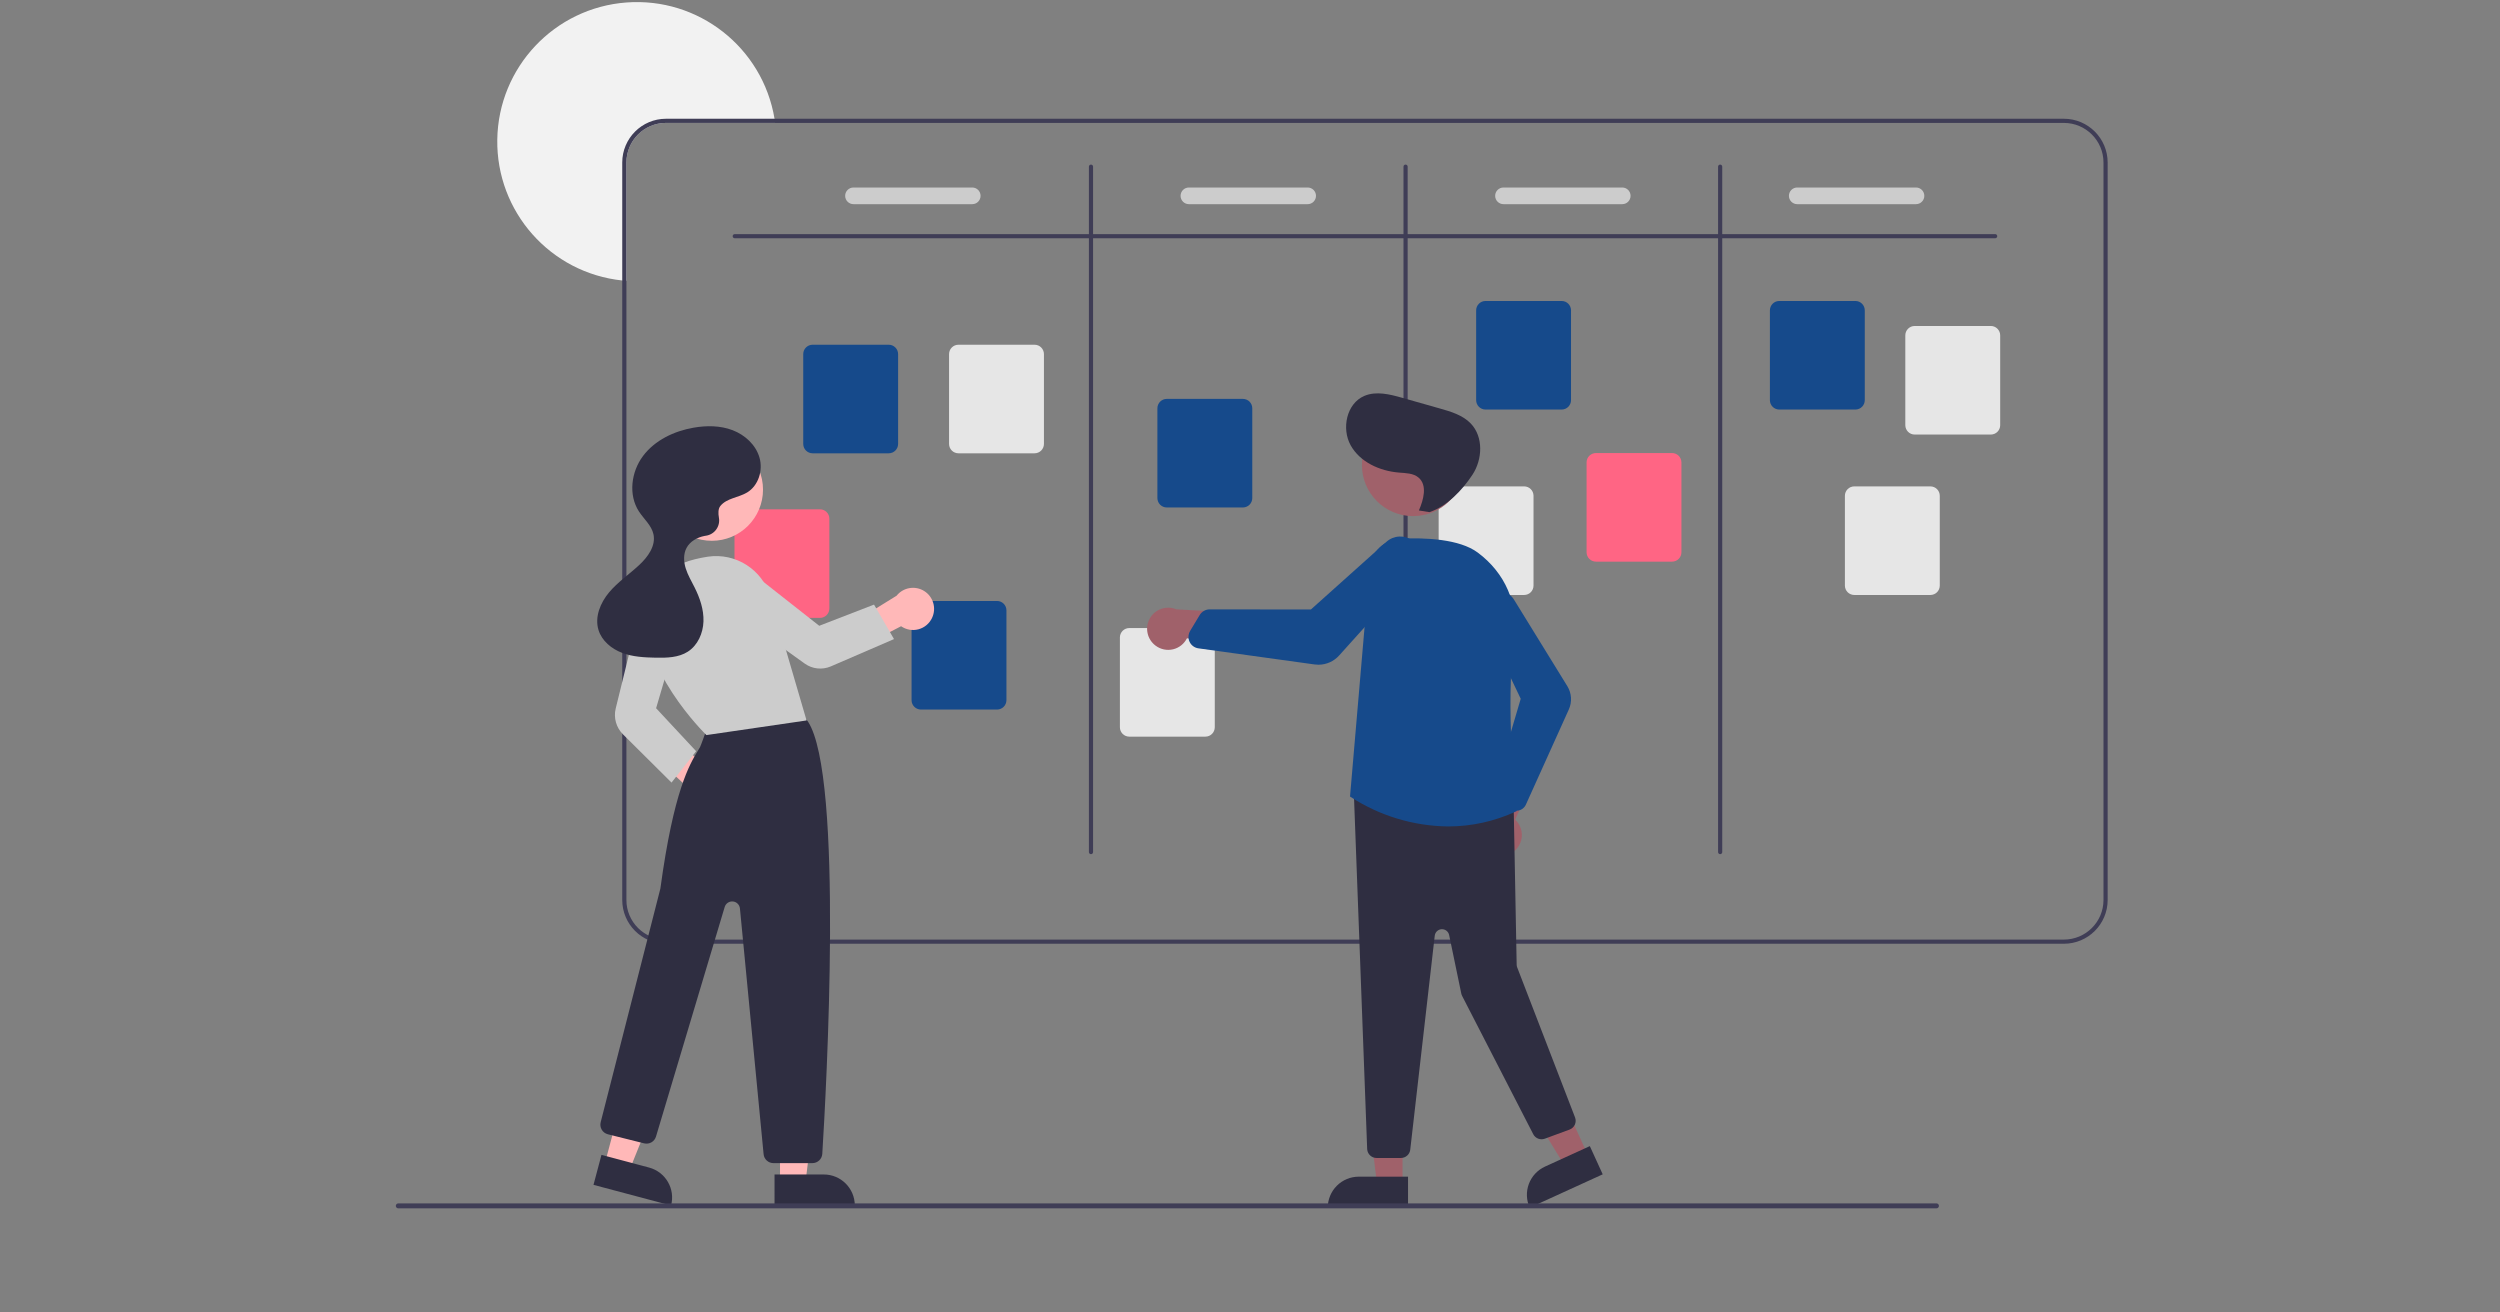 <?xml version="1.0" encoding="UTF-8"?>
<svg width="1200px" height="630px" viewBox="0 0 1200 630" version="1.1" xmlns="http://www.w3.org/2000/svg" xmlns:xlink="http://www.w3.org/1999/xlink">
    <rect x="0" y="0" width="1200" height="630" fill="#808080" stroke="none"/>
    <!-- Generator: Sketch 50.2 (55047) - http://www.bohemiancoding.com/sketch -->
    <title>El Material definitivo para dominar igualdad de género</title>
    <desc>Created with Sketch.</desc>
    <defs></defs>
    <g id="El-Material-definitivo-para-dominar-igualdad-de-género" stroke="none" stroke-width="1" fill="none" fill-rule="evenodd">
        <g id="undraw_Scrum_board_re_wk7v" transform="translate(189, 0)" fill-rule="nonzero">
            <path d="M183.076,59 L130.676,59 C120.187,59.009 111.686,67.511 111.676,78 L111.676,134.81 C111.006,134.77 110.336,134.71 109.676,134.63 C75.195,131.002 49.178,101.667 49.695,67 C50.212,32.332 77.092,3.786 111.666,1.188 C146.24,-1.41 177.085,22.799 182.776,57 C182.886,57.66 182.986,58.33 183.076,59 Z" id="Shape" fill="#F2F2F2"></path>
            <path d="M801.676,57 L130.676,57 C119.084,57.013 109.689,66.407 109.676,78 L109.676,432 C109.689,443.593 119.084,452.987 130.676,453 L801.676,453 C813.269,452.987 822.664,443.593 822.676,432 L822.676,78 C822.664,66.407 813.269,57.013 801.676,57 Z M820.676,432 C820.667,442.489 812.166,450.991 801.676,451 L130.676,451 C120.187,450.991 111.686,442.489 111.676,432 L111.676,78 C111.686,67.511 120.187,59.009 130.676,59 L801.676,59 C812.166,59.009 820.667,67.511 820.676,78 L820.676,432 Z" id="Shape" fill="#3F3D56"></path>
            <path d="M768.676,114.37 L163.676,114.37 C163.124,114.37 162.676,113.922 162.676,113.37 C162.676,112.817 163.124,112.37 163.676,112.37 L768.676,112.37 C769.229,112.37 769.676,112.817 769.676,113.37 C769.676,113.922 769.229,114.37 768.676,114.37 Z" id="Shape" fill="#3F3D56"></path>
            <path d="M334.676,410 C334.124,410 333.676,409.552 333.676,409 L333.676,80 C333.676,79.448 334.124,79 334.676,79 C335.229,79 335.676,79.448 335.676,80 L335.676,409 C335.676,409.552 335.229,410 334.676,410 Z" id="Shape" fill="#3F3D56"></path>
            <path d="M485.676,410 C485.124,410 484.676,409.552 484.676,409 L484.676,80 C484.676,79.448 485.124,79 485.676,79 C486.229,79 486.676,79.448 486.676,80 L486.676,409 C486.676,409.552 486.229,410 485.676,410 Z" id="Shape" fill="#3F3D56"></path>
            <path d="M636.676,410 C636.124,410 635.676,409.552 635.676,409 L635.676,80 C635.676,79.448 636.124,79 636.676,79 C637.229,79 637.676,79.448 637.676,80 L637.676,409 C637.676,409.552 637.229,410 636.676,410 Z" id="Shape" fill="#3F3D56"></path>
            <path d="M237.592,217.587 L201.052,217.587 C198.568,217.585 196.555,215.572 196.552,213.087 L196.552,169.968 C196.555,167.484 198.568,165.471 201.052,165.468 L237.592,165.468 C240.076,165.471 242.089,167.484 242.092,169.968 L242.092,213.087 C242.089,215.572 240.076,217.585 237.592,217.587 Z" id="Shape" fill="#164A8B"></path>
            <path d="M289.592,340.587 L253.052,340.587 C250.568,340.585 248.555,338.572 248.552,336.087 L248.552,292.968 C248.555,290.484 250.568,288.471 253.052,288.468 L289.592,288.468 C292.076,288.471 294.089,290.484 294.092,292.968 L294.092,336.087 C294.089,338.572 292.076,340.585 289.592,340.587 Z" id="Shape" fill="#164A8B"></path>
            <path d="M407.592,243.587 L371.052,243.587 C368.568,243.585 366.555,241.572 366.552,239.087 L366.552,195.968 C366.555,193.484 368.568,191.471 371.052,191.468 L407.592,191.468 C410.076,191.471 412.089,193.484 412.092,195.968 L412.092,239.087 C412.089,241.572 410.076,243.585 407.592,243.587 Z" id="Shape" fill="#164A8B"></path>
            <path d="M560.592,196.587 L524.052,196.587 C521.568,196.585 519.555,194.572 519.552,192.087 L519.552,148.968 C519.555,146.484 521.568,144.471 524.052,144.468 L560.592,144.468 C563.076,144.471 565.089,146.484 565.092,148.968 L565.092,192.087 C565.089,194.572 563.076,196.585 560.592,196.587 Z" id="Shape" fill="#164A8B"></path>
            <path d="M701.592,196.587 L665.052,196.587 C662.568,196.585 660.555,194.572 660.552,192.087 L660.552,148.968 C660.555,146.484 662.568,144.471 665.052,144.468 L701.592,144.468 C704.076,144.471 706.089,146.484 706.092,148.968 L706.092,192.087 C706.089,194.572 704.076,196.585 701.592,196.587 Z" id="Shape" fill="#164A8B"></path>
            <path d="M766.592,208.587 L730.052,208.587 C727.568,208.585 725.555,206.572 725.552,204.087 L725.552,160.968 C725.555,158.484 727.568,156.471 730.052,156.468 L766.592,156.468 C769.076,156.471 771.089,158.484 771.092,160.968 L771.092,204.087 C771.089,206.572 769.076,208.585 766.592,208.587 Z" id="Shape" fill="#E6E6E6"></path>
            <path d="M737.592,285.587 L701.052,285.587 C698.568,285.585 696.555,283.572 696.552,281.087 L696.552,237.968 C696.555,235.484 698.568,233.471 701.052,233.468 L737.592,233.468 C740.076,233.471 742.089,235.484 742.092,237.968 L742.092,281.087 C742.089,283.572 740.076,285.585 737.592,285.587 Z" id="Shape" fill="#E6E6E6"></path>
            <path d="M613.592,269.587 L577.052,269.587 C574.568,269.585 572.555,267.572 572.552,265.087 L572.552,221.968 C572.555,219.484 574.568,217.471 577.052,217.468 L613.592,217.468 C616.076,217.471 618.089,219.484 618.092,221.968 L618.092,265.087 C618.089,267.572 616.076,269.585 613.592,269.587 Z" id="Shape" fill="#FF6584"></path>
            <path d="M542.592,285.587 L506.052,285.587 C503.568,285.585 501.555,283.572 501.552,281.087 L501.552,237.968 C501.555,235.484 503.568,233.471 506.052,233.468 L542.592,233.468 C545.076,233.471 547.089,235.484 547.092,237.968 L547.092,281.087 C547.089,283.572 545.076,285.585 542.592,285.587 Z" id="Shape" fill="#E6E6E6"></path>
            <path d="M389.592,353.587 L353.052,353.587 C350.568,353.585 348.555,351.572 348.552,349.087 L348.552,305.968 C348.555,303.484 350.568,301.471 353.052,301.468 L389.592,301.468 C392.076,301.471 394.089,303.484 394.092,305.968 L394.092,349.087 C394.089,351.572 392.076,353.585 389.592,353.587 Z" id="Shape" fill="#E6E6E6"></path>
            <path d="M204.592,296.587 L168.052,296.587 C165.568,296.585 163.555,294.572 163.552,292.087 L163.552,248.968 C163.555,246.484 165.568,244.471 168.052,244.468 L204.592,244.468 C207.076,244.471 209.089,246.484 209.092,248.968 L209.092,292.087 C209.089,294.572 207.076,296.585 204.592,296.587 Z" id="Shape" fill="#FF6584"></path>
            <path d="M307.592,217.587 L271.052,217.587 C268.568,217.585 266.555,215.572 266.552,213.087 L266.552,169.968 C266.555,167.484 268.568,165.471 271.052,165.468 L307.592,165.468 C310.076,165.471 312.089,167.484 312.092,169.968 L312.092,213.087 C312.089,215.572 310.076,217.585 307.592,217.587 Z" id="Shape" fill="#E6E6E6"></path>
            <path d="M277.676,98 L220.676,98 C218.467,98 216.676,96.209 216.676,94 C216.676,91.791 218.467,90 220.676,90 L277.676,90 C279.885,90 281.676,91.791 281.676,94 C281.676,96.209 279.885,98 277.676,98 Z" id="Shape" fill="#CCCCCC"></path>
            <path d="M438.676,98 L381.676,98 C379.467,98 377.676,96.209 377.676,94 C377.676,91.791 379.467,90 381.676,90 L438.676,90 C440.885,90 442.676,91.791 442.676,94 C442.676,96.209 440.885,98 438.676,98 Z" id="Shape" fill="#CCCCCC"></path>
            <path d="M589.676,98 L532.676,98 C530.467,98 528.676,96.209 528.676,94 C528.676,91.791 530.467,90 532.676,90 L589.676,90 C591.885,90 593.676,91.791 593.676,94 C593.676,96.209 591.885,98 589.676,98 Z" id="Shape" fill="#CCCCCC"></path>
            <path d="M730.676,98 L673.676,98 C671.467,98 669.676,96.209 669.676,94 C669.676,91.791 671.467,90 673.676,90 L730.676,90 C732.885,90 734.676,91.791 734.676,94 C734.676,96.209 732.885,98 730.676,98 Z" id="Shape" fill="#CCCCCC"></path>
            <path d="M150.009,390.891 C147.047,390.601 144.366,389.014 142.687,386.557 C141.008,384.1 140.503,381.026 141.309,378.161 L115.676,354.3 L129.229,350.862 L154.435,371.305 C159.264,373.016 162.05,378.067 160.921,383.064 C159.792,388.061 155.104,391.424 150.009,390.891 L150.009,390.891 Z" id="Shape" fill="#FFB8B8"></path>
            <polygon id="Shape" fill="#FFB8B8" points="185.404 567.253 197.664 567.253 203.496 519.965 185.402 519.965"></polygon>
            <path d="M182.777,563.75 L221.308,563.75 L221.308,578.636 L197.664,578.636 C189.442,578.636 182.777,571.971 182.777,563.75 Z" id="Shape" fill="#2F2E41" transform="translate(202.042, 571.193) rotate(179.997) translate(-202.042, -571.193) "></path>
            <polygon id="Shape" fill="#FFB8B8" points="101.345 558.401 113.193 561.555 130.994 517.359 113.509 512.705"></polygon>
            <path d="M97.145,559.048 L135.676,559.048 L135.676,573.934 L112.032,573.934 C103.81,573.934 97.145,567.269 97.145,559.048 Z" id="Shape" fill="#2F2E41" transform="translate(116.41, 566.491) rotate(-165.095) translate(-116.41, -566.491) "></path>
            <path d="M200.961,558.3 L182.254,558.3 C179.804,558.308 177.754,556.446 177.528,554.007 L166.171,436.075 C165.999,434.291 164.589,432.878 162.805,432.704 C161.021,432.53 159.364,433.643 158.85,435.36 L125.877,545.56 C125.152,547.993 122.639,549.424 120.177,548.806 L102.774,544.454 C101.547,544.148 100.493,543.364 99.846,542.278 C99.199,541.191 99.012,539.892 99.326,538.667 C99.611,537.557 127.737,427.639 127.983,426.509 C134.355,379.541 141.98,366.955 146.076,360.194 C146.415,359.635 146.726,359.12 147.007,358.634 C147.358,358.025 149.519,351.989 150.89,348.069 C151.25,346.78 152.133,345.701 153.325,345.092 C170.536,336.29 190.673,342.383 196.435,344.46 C197.39,344.796 198.21,345.433 198.773,346.275 C216.057,372.347 207.575,523.767 205.699,553.856 C205.537,556.354 203.464,558.298 200.961,558.3 Z" id="Shape" fill="#2F2E41"></path>
            <circle id="Oval" fill="#FFB8B8" cx="152.684" cy="235.024" r="24.561"></circle>
            <path d="M150.082,352.838 L149.905,352.667 C149.574,352.347 116.85,320.287 121.085,290.643 C122.896,277.963 133.155,269.861 150.752,267.212 C164.118,265.227 176.908,273.379 180.752,286.333 L198.152,345.817 L150.082,352.838 Z" id="Shape" fill="#CCCCCC"></path>
            <path d="M133.333,375.641 L110.014,352.47 C106.772,349.229 105.453,344.533 106.535,340.078 L117.823,294.159 C118.507,291.378 120.312,289.004 122.809,287.602 C125.306,286.2 128.273,285.894 131.003,286.759 C136.356,288.484 139.371,294.149 137.812,299.553 L125.928,339.949 L145.146,360.586 L133.333,375.641 Z" id="Shape" fill="#CCCCCC"></path>
            <path d="M258.404,296.562 C257.156,299.264 254.776,301.274 251.903,302.052 C249.03,302.829 245.961,302.294 243.521,300.591 L212.391,316.726 L213.767,303.02 L241.364,285.941 C244.567,281.943 250.254,280.973 254.602,283.683 C258.949,286.393 260.583,291.926 258.404,296.562 L258.404,296.562 Z" id="Shape" fill="#FFB8B8"></path>
            <path d="M240.121,306.765 L209.775,319.878 C205.667,321.639 200.939,321.132 197.298,318.54 L158.709,290.891 C156.381,289.223 154.848,286.665 154.474,283.825 C154.1,280.986 154.919,278.119 156.735,275.905 C160.326,271.576 166.706,270.881 171.144,274.337 L204.232,300.379 L230.533,290.204 L240.121,306.765 Z" id="Shape" fill="#CCCCCC"></path>
            <path d="M156.756,242.895 C159.786,239.098 165.447,238.894 169.609,236.39 C175.061,233.109 177.315,225.779 175.558,219.664 C173.801,213.549 168.62,208.783 162.679,206.503 C156.739,204.224 150.13,204.196 143.863,205.298 C134.533,206.938 125.347,211.293 119.657,218.867 C113.966,226.441 112.518,237.533 117.675,245.479 C120.046,249.132 123.705,252.146 124.651,256.396 C125.893,261.976 121.979,267.357 117.787,271.242 C113.01,275.669 107.53,279.376 103.345,284.365 C99.16,289.355 96.369,296.171 98.279,302.397 C99.879,307.614 104.535,311.457 109.64,313.381 C114.746,315.306 120.306,315.584 125.761,315.691 C131.059,315.794 136.685,315.666 141.147,312.809 C145.924,309.752 148.475,303.951 148.664,298.282 C148.852,292.614 146.958,287.06 144.419,281.988 C142.906,278.965 141.146,276.035 140.141,272.808 C139.135,269.58 138.961,265.917 140.571,262.945 C142.264,259.82 145.688,257.936 149.175,257.251 C149.357,257.215 149.548,257.183 149.749,257.155 C151.754,256.895 153.565,255.826 154.761,254.196 C155.957,252.566 156.435,250.518 156.082,248.527 C155.685,246.313 155.719,244.193 156.756,242.895 Z" id="Shape" fill="#2F2E41"></path>
            <polygon id="Shape" fill="#A0616A" points="484.229 568.3 471.969 568.3 466.137 521.012 484.231 521.013"></polygon>
            <path d="M463.212,564.797 L486.856,564.797 L486.856,579.684 L448.325,579.684 C448.325,575.735 449.894,571.949 452.685,569.157 C455.477,566.365 459.264,564.797 463.212,564.797 Z" id="Shape" fill="#2F2E41"></path>
            <polygon id="Shape" fill="#A0616A" points="573.184 554.413 562.033 559.506 537.079 518.917 553.538 511.399"></polygon>
            <path d="M555.308,557.466 L578.952,557.466 L578.952,572.353 L540.422,572.353 C540.422,568.405 541.99,564.619 544.782,561.827 C547.574,559.035 551.36,557.466 555.308,557.466 Z" id="Shape" fill="#2F2E41" transform="translate(559.687, 564.91) rotate(-24.549) translate(-559.687, -564.91) "></path>
            <path d="M537.482,408.857 C539.859,407.067 541.322,404.317 541.477,401.345 C541.632,398.373 540.462,395.485 538.283,393.458 L552.694,360.759 L534.386,363.861 L523.507,394.438 C520.274,398.412 520.525,404.176 524.09,407.855 C527.655,411.533 533.408,411.964 537.482,408.857 Z" id="Shape" fill="#A0616A"></path>
            <path d="M483.448,555.831 L471.736,555.831 C469.38,555.823 467.426,554.006 467.247,551.658 L460.86,381.099 C460.764,379.776 461.257,378.478 462.206,377.552 C463.156,376.625 464.465,376.165 465.786,376.294 L533.52,383.488 C535.793,383.71 537.539,385.598 537.583,387.881 L539.002,463.117 C539.01,463.525 539.089,463.929 539.236,464.31 L567.021,536.363 C567.455,537.487 567.419,538.738 566.923,539.836 C566.426,540.934 565.509,541.787 564.378,542.203 L552.51,546.576 C550.377,547.362 547.993,546.434 546.952,544.412 L512.82,478.043 C512.634,477.682 512.498,477.298 512.416,476.901 L506.585,448.807 C506.235,447.124 504.716,445.944 503,446.022 C501.283,446.1 499.877,447.412 499.681,449.119 L487.918,551.843 C487.659,554.116 485.735,555.832 483.448,555.831 Z" id="Shape" fill="#2F2E41"></path>
            <circle id="Oval" fill="#A0616A" cx="489.279" cy="223.178" r="24.561"></circle>
            <path d="M506.123,396.694 C489.467,396.511 473.208,391.586 459.25,382.496 L459.011,382.331 L459.036,382.042 L468.431,272.626 C469.101,264.949 475.334,258.945 483.03,258.564 C495.206,258.004 511.561,258.71 520.316,265.231 C533.546,275.085 539.923,289.924 537.811,305.943 C533.431,339.162 538.393,383.972 538.973,388.972 L539.015,389.333 L538.686,389.484 C528.486,394.229 517.373,396.69 506.123,396.694 Z" id="Shape" fill="#164A8B"></path>
            <path d="M538.86,389.158 C537.46,389.155 536.125,388.567 535.179,387.536 L529.807,381.674 C528.626,380.379 528.206,378.562 528.698,376.879 L540.948,335.416 L522.308,296.272 C521.438,294.44 521.225,292.364 521.705,290.393 C522.57,286.851 525.529,284.209 529.145,283.747 C532.762,283.285 536.289,285.098 538.018,288.309 L563.313,329.351 C565.399,332.732 565.669,336.928 564.033,340.549 L543.423,386.214 C542.733,387.747 541.317,388.83 539.656,389.094 C539.393,389.136 539.127,389.157 538.86,389.158 Z" id="Shape" fill="#164A8B"></path>
            <path d="M365.738,309.953 C368.126,311.729 371.178,312.356 374.072,311.665 C376.967,310.975 379.407,309.038 380.736,306.375 L416.174,310.971 L408.03,294.283 L375.626,292.477 C370.901,290.497 365.443,292.364 362.92,296.823 C360.397,301.281 361.608,306.922 365.738,309.953 L365.738,309.953 Z" id="Shape" fill="#A0616A"></path>
            <path d="M443.849,319.067 C443.232,319.067 442.616,319.024 442.005,318.939 L386.254,311.207 C384.403,310.953 382.805,309.783 382.003,308.096 C381.875,307.828 381.769,307.551 381.685,307.267 L381.685,307.267 C381.249,305.774 381.457,304.167 382.26,302.835 L386.873,295.186 C387.883,293.524 389.684,292.506 391.629,292.5 L391.637,292.5 L440.233,292.556 L476.527,260.039 C478.215,258.529 480.372,257.647 482.634,257.539 C486.7,257.351 490.462,259.687 492.096,263.414 C493.731,267.142 492.9,271.492 490.006,274.355 L453.791,314.633 C451.257,317.455 447.642,319.067 443.849,319.067 Z" id="Shape" fill="#164A8B"></path>
            <path d="M492.072,245.028 C494.316,239.833 496.215,232.915 491.91,229.243 C489.413,227.113 485.817,227.108 482.545,226.843 C473.328,226.096 463.839,221.855 459.334,213.78 C454.829,205.704 457.345,193.695 465.844,190.052 C471.574,187.596 478.142,189.269 484.139,190.969 L502.145,196.075 C507.495,197.592 513.112,199.265 516.964,203.277 C523.106,209.674 522.647,220.488 517.768,227.895 C512.889,235.301 505.542,243.025 497.131,245.837 L492.072,245.028 Z" id="Shape" fill="#2F2E41"></path>
            <path d="M740.485,580.01 L2.191,580.01 C1.764,580.011 1.37,579.784 1.157,579.415 C0.943,579.046 0.943,578.591 1.157,578.223 C1.37,577.854 1.764,577.627 2.191,577.628 L740.485,577.628 C740.911,577.627 741.305,577.854 741.519,578.223 C741.732,578.591 741.732,579.046 741.519,579.415 C741.305,579.784 740.911,580.011 740.485,580.01 Z" id="Shape" fill="#3F3D56"></path>
        </g>
    </g>
</svg>